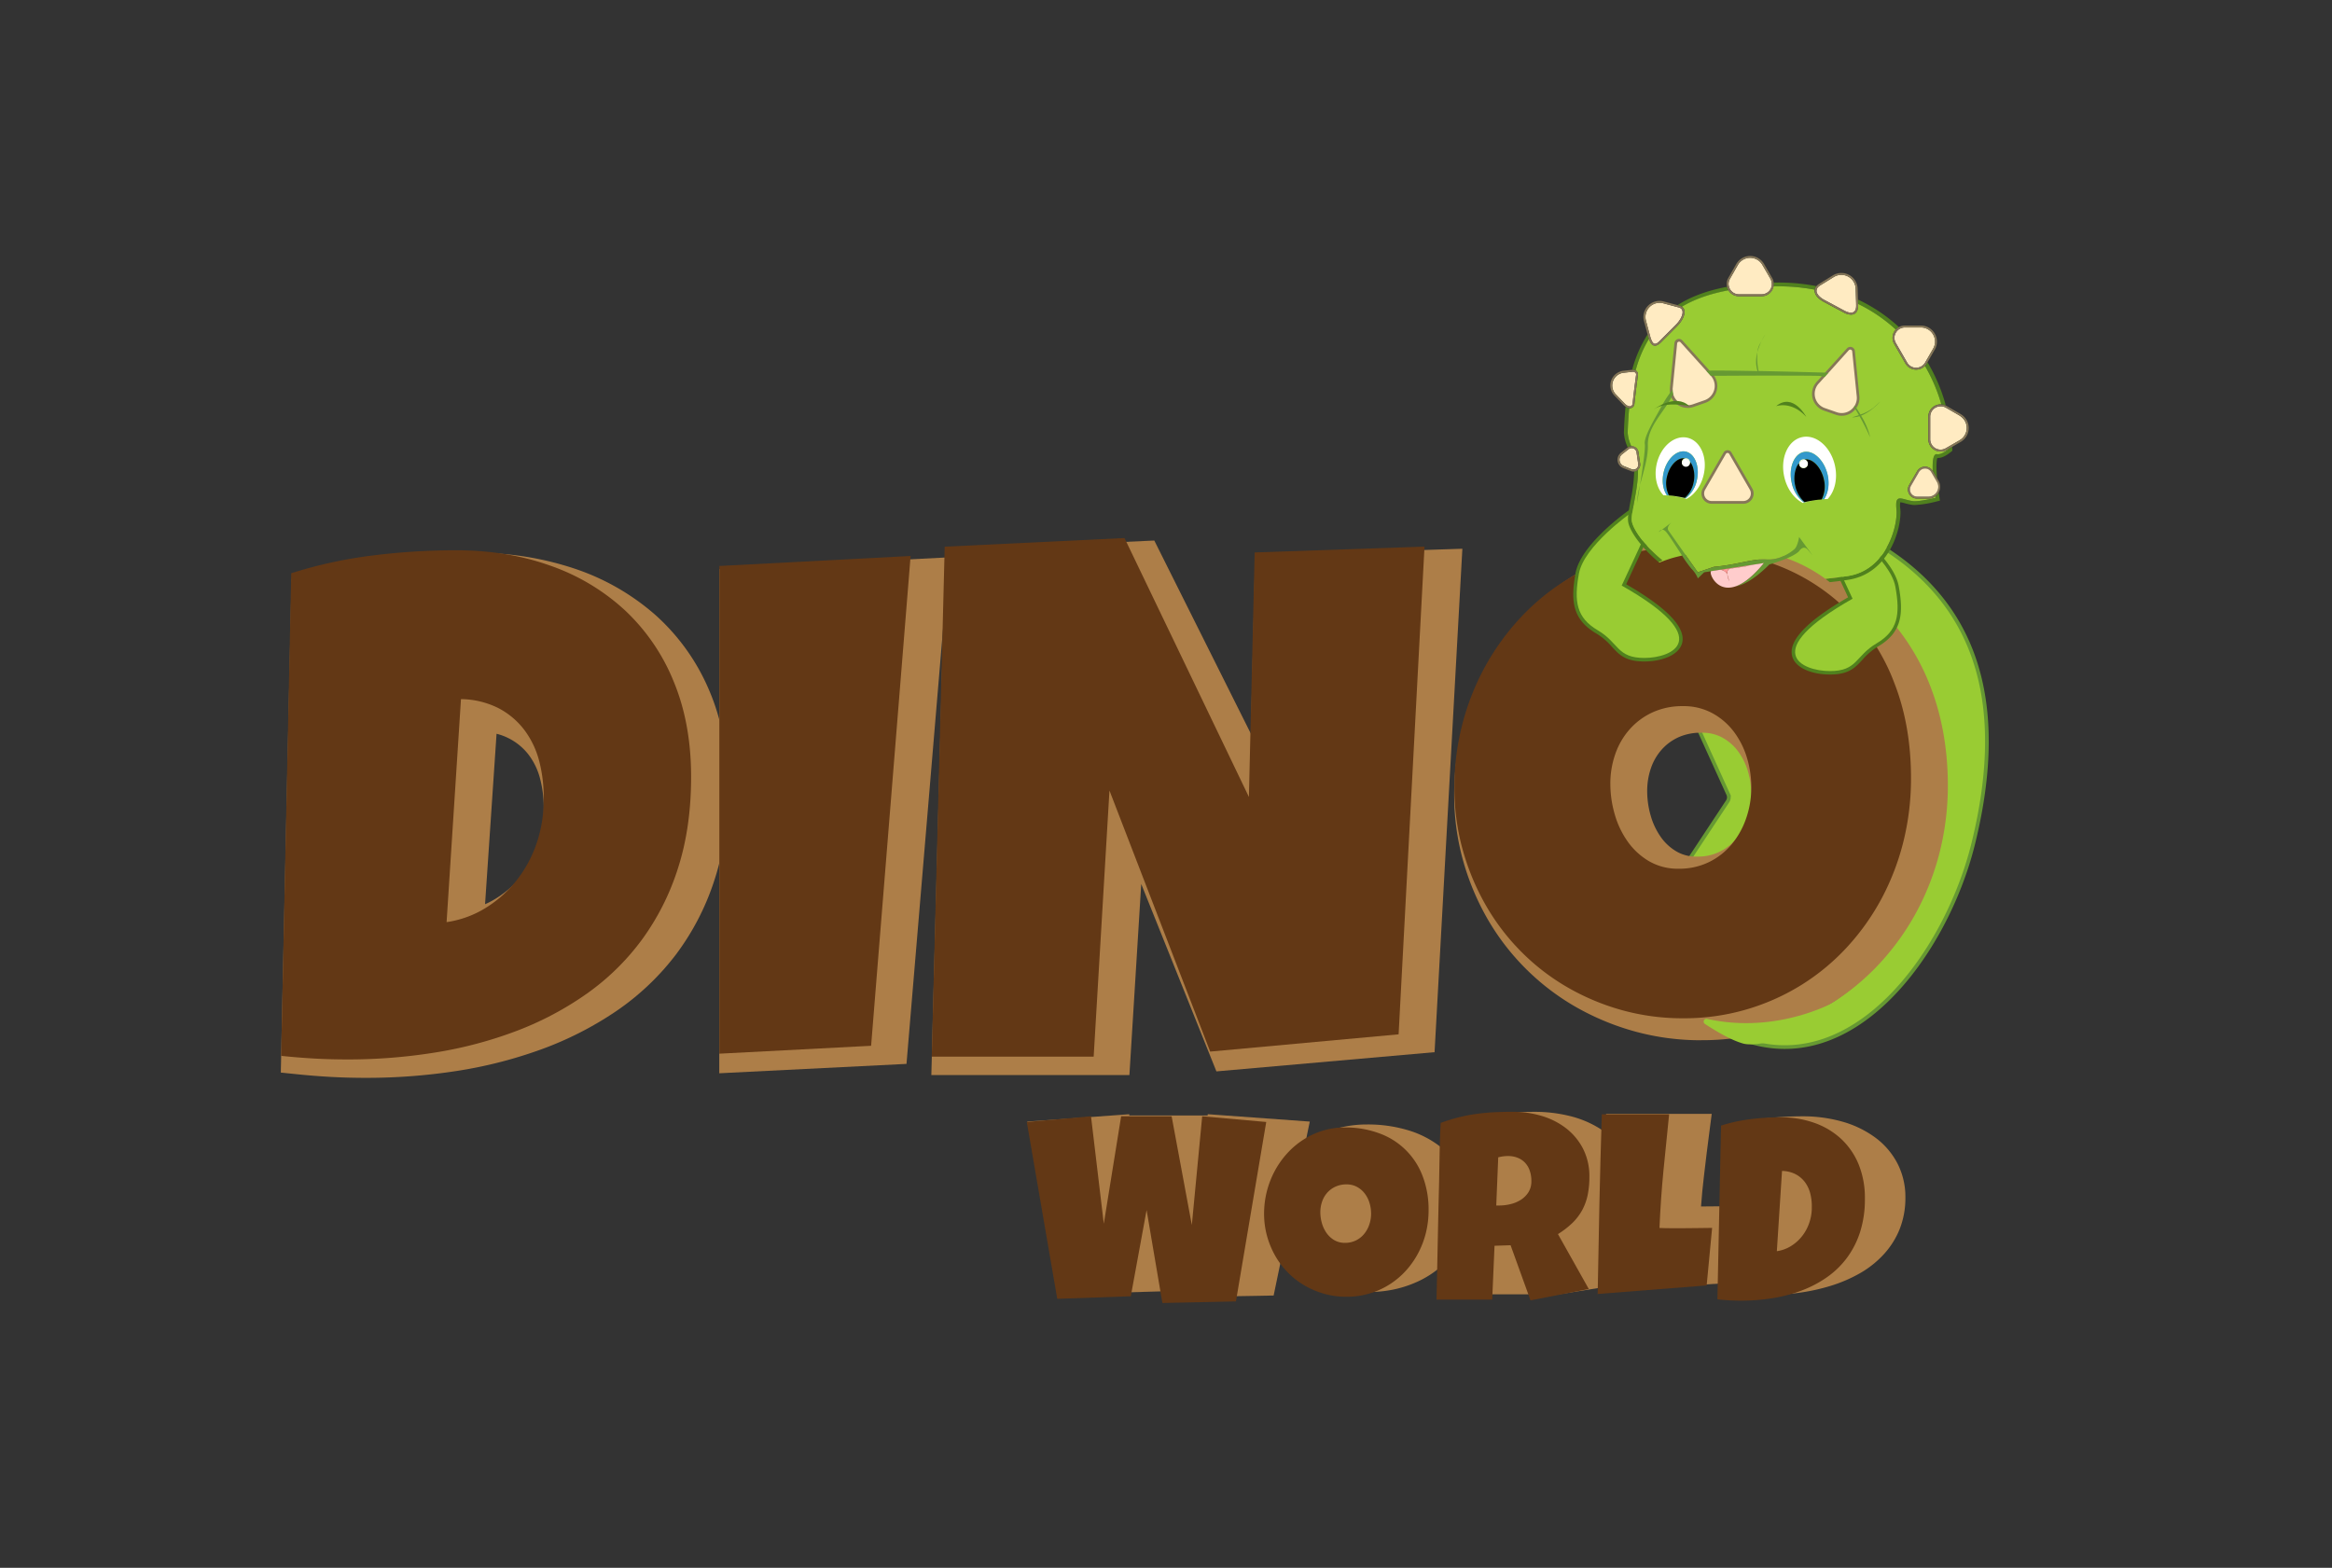 <svg xmlns="http://www.w3.org/2000/svg" viewBox="0 0 1181 794"><rect x="0" y="0" width="1181" height="794" fill="#333333" stroke="none"/><defs><style>.cls-1,.cls-5{fill:#9c3;}.cls-1{stroke:#693;stroke-miterlimit:10;stroke-width:1.86px;}.cls-2{fill:#ad7e48;}.cls-3{fill:#633815;}.cls-4{fill:#50811e;}.cls-6{fill:#867758;}.cls-7{fill:#ffebc2;}.cls-8{fill:#fff;}.cls-9{fill:#39c;}.cls-10{fill:#693;}.cls-11{fill:#fcc;}.cls-12{fill:#f99;}</style></defs><title>logo</title><g id="logo"><g id="zone"><path class="cls-1" d="M848.57,343.63l26.64,58.62a3.73,3.73,0,0,1-.29,3.6l-35.84,54.23,55.91-.69S958.83,380.6,848.57,343.63Z"/><path class="cls-1" d="M947.76,273.76c-9.36-5.29-61.15-14.72-37.56,9.11a114.21,114.21,0,0,1,39.28,24.67,112.74,112.74,0,0,1,26,39.42c6,15.18,9.12,32.28,9.12,50.82a137.87,137.87,0,0,1-4.1,33.7A131.88,131.88,0,0,1,968.63,462a127.43,127.43,0,0,1-18.84,26.21,121.07,121.07,0,0,1-25.06,20.51,123.62,123.62,0,0,1-30.26,13.3,116.52,116.52,0,0,1-15,3.29c58.28,23.84,106.21-42.66,119.85-98.05C1017.42,353.77,999.89,303.18,947.76,273.76Z"/><path class="cls-2" d="M185.22,545.87c-5.86,0-11.67-.15-17.27-.45s-11.39-.75-17.23-1.35l-8.51-.87,5.42-249.64,6.35-1.95a248,248,0,0,1,42.93-9A366.54,366.54,0,0,1,240.23,280a156.38,156.38,0,0,1,51,8.06,118.9,118.9,0,0,1,40.91,23.59,107.17,107.17,0,0,1,26.94,37.8c6.33,14.69,9.54,31.46,9.54,49.84,0,17.2-2.35,33-7,47A127.89,127.89,0,0,1,342,483.83a130,130,0,0,1-30.07,28.35,172.67,172.67,0,0,1-37.58,19.18,226.23,226.23,0,0,1-42.89,11A299.68,299.68,0,0,1,185.22,545.87Zm60.43-87.94a40.24,40.24,0,0,0,4.76-2.44A50.46,50.46,0,0,0,272,429.61a54.19,54.19,0,0,0,3.37-16.84v-2.29a58.91,58.91,0,0,0-1.82-16,34.15,34.15,0,0,0-5.91-12.34,29.4,29.4,0,0,0-10.1-8.28,28.26,28.26,0,0,0-6.07-2.24Z"/><path class="cls-3" d="M350,393.39q0,25.51-6.55,46a125.24,125.24,0,0,1-18.31,36.43,122.41,122.41,0,0,1-27.95,27.41,160.22,160.22,0,0,1-35.52,18.85A209.1,209.1,0,0,1,220.61,533a278.06,278.06,0,0,1-44.71,3.55q-8.57,0-16.76-.46t-16.75-1.36l5.1-244.42a229.62,229.62,0,0,1,41.25-9,343.08,343.08,0,0,1,42.16-2.64q26,0,47.9,7.84a108,108,0,0,1,37.7,22.58,101.62,101.62,0,0,1,24.68,36.06Q350,366.44,350,393.39Zm-74.67,11.66a72.61,72.61,0,0,0-2.09-18.94A45.3,45.3,0,0,0,265.78,370a39.09,39.09,0,0,0-13.2-11.29,43.19,43.19,0,0,0-19.13-4.64L226.17,467A51.48,51.48,0,0,0,246,459.78a60.25,60.25,0,0,0,15.39-13.66,62.41,62.41,0,0,0,10-18,67.52,67.52,0,0,0,3.91-20.49Z"/><polygon class="cls-2" points="364.26 288.15 480.63 282.26 459.08 538.8 364.26 543.55 364.26 288.15"/><path class="cls-3" d="M461.16,281.57l-20,248.06-76.86,4v-247Z"/><polygon class="cls-2" points="471.66 544.47 478.68 278.64 584.57 273.75 633.46 371.55 635.66 281.33 740.59 277.91 726.51 532.87 616.03 542.6 577.96 447.69 571.97 544.47 471.66 544.47"/><path class="cls-3" d="M721.42,276.83l-13.12,247-95.43,8.74-51-132.22-8,134.77h-82l6.56-258.26,91.06-4.37,63,131.13,2.91-123.84Z"/><polygon class="cls-2" points="591.37 653.91 538.82 655.41 520.24 568.02 571.85 564.3 571.94 564.92 611.58 564.92 611.65 564.28 663.32 568.02 645.01 656.11 592.02 657.02 591.37 653.91"/><path class="cls-3" d="M641.26,568.22,625.92,659.1l-37.25.79-8-47.08-8,43.67-37.25,1.31L520,568.22l32.52-2.88L559,619.76l8.78-54.42h25.57l10.23,55.07,5.25-55.07Z"/><path class="cls-2" d="M693.1,654.33a61.85,61.85,0,0,1-13.78-1.51,59.61,59.61,0,0,1-12.17-4.19,49.82,49.82,0,0,1-10.37-6.55,43,43,0,0,1-7.89-8.5,39.31,39.31,0,0,1-5-9.91,34.63,34.63,0,0,1-1.81-11.11,37,37,0,0,1,1.66-10.94,39.93,39.93,0,0,1,4.79-10.1,45.18,45.18,0,0,1,7.56-8.76,50.07,50.07,0,0,1,10.08-7,55.05,55.05,0,0,1,12.19-4.61,57.4,57.4,0,0,1,14-1.67,70.31,70.31,0,0,1,20.63,2.89,49.41,49.41,0,0,1,16.64,8.54A37.73,37.73,0,0,1,744,611.17a38.11,38.11,0,0,1-1.65,11.18,39.8,39.8,0,0,1-4.79,10.18,44.21,44.21,0,0,1-7.65,8.78,49.22,49.22,0,0,1-10.26,6.92,57.35,57.35,0,0,1-12.36,4.49A61,61,0,0,1,693.1,654.33Z"/><path class="cls-3" d="M723.48,612.94a47.48,47.48,0,0,1-1.38,11.51,45.13,45.13,0,0,1-4,10.39,42.62,42.62,0,0,1-6.29,8.88,40,40,0,0,1-8.33,6.92,40.44,40.44,0,0,1-21.6,6.1,41.08,41.08,0,0,1-11.25-1.51,42.57,42.57,0,0,1-10-4.23,39.78,39.78,0,0,1-8.43-6.56,40.58,40.58,0,0,1-6.43-8.52,44.15,44.15,0,0,1-4.13-10.06,42.36,42.36,0,0,1-1.47-11.22,46,46,0,0,1,5.34-21.5,44.86,44.86,0,0,1,6.26-8.92,41,41,0,0,1,8.23-7,39.34,39.34,0,0,1,9.87-4.59A37.58,37.58,0,0,1,681.12,571a48.76,48.76,0,0,1,17.34,2.95,36.7,36.7,0,0,1,22,21.67A47.17,47.17,0,0,1,723.48,612.94Zm-29.11,1.7a18.68,18.68,0,0,0-.82-5.47,15.13,15.13,0,0,0-2.4-4.72,12.21,12.21,0,0,0-3.9-3.34,10.82,10.82,0,0,0-5.34-1.28,13.1,13.1,0,0,0-5.51,1.11,12.67,12.67,0,0,0-4.16,3,13.38,13.38,0,0,0-2.66,4.52,16.38,16.38,0,0,0-.92,5.48,20.21,20.21,0,0,0,.79,5.51,16.56,16.56,0,0,0,2.36,5,12.56,12.56,0,0,0,3.9,3.61,10.51,10.51,0,0,0,5.41,1.37,12.32,12.32,0,0,0,5.54-1.21,12.53,12.53,0,0,0,4.17-3.28,15.13,15.13,0,0,0,2.62-4.75A17.18,17.18,0,0,0,694.37,614.64Z"/><path class="cls-2" d="M776.26,647.89l-.4,7.61H729.2l.21-7.74q.33-12.13.62-24.17t.69-24.23l.26-12.08c.09-4.08.27-8.26.54-12.41l.32-5,5.74-1.73c3.36-1,6.74-1.87,10-2.54s6.61-1.19,9.92-1.57,6.59-.62,9.94-.75,6.56-.2,9.94-.2a73.28,73.28,0,0,1,17.1,2,51.63,51.63,0,0,1,15.39,6.29,35.74,35.74,0,0,1,11.2,10.84,27.51,27.51,0,0,1,4.32,15.2,36.23,36.23,0,0,1-1.09,9.11,27.1,27.1,0,0,1-3.73,8.27,31.54,31.54,0,0,1-6.58,7c-.53.42-1.08.84-1.66,1.25L830.28,649l-50,7.95Z"/><path class="cls-3" d="M804.91,596a44.74,44.74,0,0,1-.88,9.28,27.82,27.82,0,0,1-2.79,7.64,27.44,27.44,0,0,1-4.92,6.43A43.58,43.58,0,0,1,789,625l15.61,27.8-29.51,5.77-10.09-27.93-8.13.27-1.18,27.27h-28.2q.33-15,.63-29.77t.68-29.76q.14-7.54.27-14.95t.52-15a84.39,84.39,0,0,1,9.05-2.82,86.7,86.7,0,0,1,8.95-1.74c3-.41,6-.7,9.11-.85s6.24-.23,9.48-.23a50.88,50.88,0,0,1,14.45,2.06,37.61,37.61,0,0,1,12.36,6.2,31.11,31.11,0,0,1,8.63,10.29A30.44,30.44,0,0,1,804.91,596Zm-29.37,2.1a15.92,15.92,0,0,0-.76-5,11,11,0,0,0-2.23-4,10.18,10.18,0,0,0-3.67-2.63,12.92,12.92,0,0,0-5.14-1,19.42,19.42,0,0,0-2.56.17,17.72,17.72,0,0,0-2.43.49l-1,24.39h1.58a23.8,23.8,0,0,0,5.73-.72,17,17,0,0,0,5.25-2.23,12.42,12.42,0,0,0,3.8-3.87A10.35,10.35,0,0,0,775.54,598.12Z"/><path class="cls-2" d="M811,645.45q.4-18.6.89-37c.33-12.22.74-24.68,1.22-37l.28-7.34h53.49l-1.09,8.37c-1,7.71-2,15.52-2.87,23.23-.6,5-1.09,10.15-1.46,15.28h2.4q3.58,0,7-.06,3.63,0,7.39,0h10.25l-4.46,38.28-73.25,4.67Z"/><path class="cls-3" d="M867.07,621.86,864.31,651l-55.2,4.33q.39-22.89.88-45.51t1.22-45.5H845.3q-1.51,14.36-2.89,28.69t-2,28.88q3.07.14,6.1.13h6.09q3.68,0,7.22-.07T867.07,621.86Z"/><path class="cls-2" d="M892.94,655.93c-2.21,0-4.42,0-6.54-.15s-4.31-.24-6.51-.43l-8.51-.74,2.15-83.85,6.36-1.65a111.74,111.74,0,0,1,16.53-2.93,163.4,163.4,0,0,1,16.33-.83,73.14,73.14,0,0,1,20.38,2.73,51.75,51.75,0,0,1,16.79,8.19,38.32,38.32,0,0,1,11.14,13.2,37.06,37.06,0,0,1,3.89,17,42.83,42.83,0,0,1-2.8,15.76,42,42,0,0,1-8,12.84A49.87,49.87,0,0,1,942,644.79a73.09,73.09,0,0,1-14.85,6.4,100.23,100.23,0,0,1-16.61,3.6A133.44,133.44,0,0,1,892.94,655.93Z"/><path class="cls-3" d="M944.44,607.17a54.33,54.33,0,0,1-2.36,16.56,45.33,45.33,0,0,1-6.59,13.11,44.29,44.29,0,0,1-10.07,9.87,57.76,57.76,0,0,1-12.78,6.78,76.09,76.09,0,0,1-14.79,3.94,100.06,100.06,0,0,1-16.1,1.28q-3.07,0-6-.17c-2-.11-4-.27-6-.49l1.84-88a82.68,82.68,0,0,1,14.85-3.25,123.49,123.49,0,0,1,15.18-.95,50.77,50.77,0,0,1,17.24,2.82,38.94,38.94,0,0,1,13.57,8.13,36.66,36.66,0,0,1,8.89,13A45,45,0,0,1,944.44,607.17Zm-26.89,4.2a25.58,25.58,0,0,0-.75-6.82,16.32,16.32,0,0,0-2.69-5.81,14.08,14.08,0,0,0-4.75-4.06,15.56,15.56,0,0,0-6.89-1.67l-2.62,40.65a18.6,18.6,0,0,0,7.15-2.59,21.55,21.55,0,0,0,5.54-4.92,22.39,22.39,0,0,0,3.6-6.49,23.78,23.78,0,0,0,1.41-7.38Z"/><path class="cls-2" d="M861.65,526.83a125.94,125.94,0,0,1-33.77-4.48,129.7,129.7,0,0,1-30-12.48,121.33,121.33,0,0,1-44.66-44.67,128.88,128.88,0,0,1-12.35-29.64,123.47,123.47,0,0,1-4.43-33.12,132.88,132.88,0,0,1,15.94-63.18A131.58,131.58,0,0,1,771.13,313a123.8,123.8,0,0,1,24.71-20.75,120.22,120.22,0,0,1,29.73-13.63,116.3,116.3,0,0,1,33.89-4.89c18.65,0,36,2.91,51.46,8.66a114.31,114.31,0,0,1,40.42,25.12,112.62,112.62,0,0,1,26,39.42c6,15.18,9.11,32.28,9.11,50.82a137.87,137.87,0,0,1-4.1,33.7A131.86,131.86,0,0,1,970.5,462a127.8,127.8,0,0,1-18.84,26.21,121.13,121.13,0,0,1-25.07,20.51,123.12,123.12,0,0,1-64.94,18.08Zm0-155.75a27.52,27.52,0,0,0-11.41,2.21,25.61,25.61,0,0,0-8.52,6.13,27.41,27.41,0,0,0-5.53,9.31,35.3,35.3,0,0,0-2,11.92A44.79,44.79,0,0,0,836,413.2a35.55,35.55,0,0,0,5.2,10.86,25.38,25.38,0,0,0,8,7.26,19.85,19.85,0,0,0,10.28,2.49,24.84,24.84,0,0,0,19.76-9,32,32,0,0,0,5.66-10.12,37.72,37.72,0,0,0,2-12.29,40.82,40.82,0,0,0-1.86-12.27,31.9,31.9,0,0,0-5.15-10.06,24.75,24.75,0,0,0-7.91-6.67A21.27,21.27,0,0,0,861.65,371.08Z"/><path class="cls-3" d="M967.79,394.05A132,132,0,0,1,964,426a125.51,125.51,0,0,1-11,28.87,119.91,119.91,0,0,1-17.49,24.68,111.42,111.42,0,0,1-23.13,19.21,112.15,112.15,0,0,1-60,16.94,114.5,114.5,0,0,1-31.23-4.19,118.44,118.44,0,0,1-27.78-11.75,111.47,111.47,0,0,1-23.4-18.21,112.79,112.79,0,0,1-17.85-23.68,122.24,122.24,0,0,1-11.48-27.95,117.29,117.29,0,0,1-4.09-31.15A127.24,127.24,0,0,1,751.33,339a124.07,124.07,0,0,1,17.39-24.77,114.75,114.75,0,0,1,22.86-19.48A109.37,109.37,0,0,1,819,282a104.9,104.9,0,0,1,31.14-4.55q26.42,0,48.18,8.19a102.05,102.05,0,0,1,61,60.19Q967.8,367.46,967.79,394.05Zm-80.87,4.73a51.23,51.23,0,0,0-2.27-15.21A42,42,0,0,0,878,370.46a34.14,34.14,0,0,0-10.84-9.29,30.41,30.41,0,0,0-14.84-3.55,36.15,36.15,0,0,0-15.3,3.1,34.9,34.9,0,0,0-11.56,8.47,37.13,37.13,0,0,0-7.38,12.56A45.22,45.22,0,0,0,815.53,397a55.36,55.36,0,0,0,2.19,15.3,45.37,45.37,0,0,0,6.55,13.84,34.92,34.92,0,0,0,10.84,10,29,29,0,0,0,15,3.82,34.25,34.25,0,0,0,15.39-3.37,34.67,34.67,0,0,0,11.57-9.1,41.91,41.91,0,0,0,7.29-13.21A47.76,47.76,0,0,0,886.92,398.78Z"/><g id="hands"><path class="cls-4" d="M832.76,335c-9.56,0-12.72-3.42-16.37-7.38a33.07,33.07,0,0,0-8.1-6.88c-12-7.08-12.92-16.54-10.38-30.49,2.64-14.55,25.85-31,26.84-31.7l.14-.1.16-.07a20.38,20.38,0,0,1,7.79-2.07,5.12,5.12,0,0,1,4.55,2.09c1.86,2.71.34,6.83.16,7.29,0,.1-8.3,17.8-14,30.21,20.84,12,30.37,22,28.32,29.82C850.14,332.09,841,335,832.76,335Z"/><path class="cls-5" d="M825.74,259.92s-23.58,16.58-26.13,30.6-1.28,22.31,9.56,28.69,9.56,14,23.59,14,36.33-9.56-11.48-36.65C827,284.15,835.94,265,835.94,265S840.4,253.55,825.74,259.92Z"/><path class="cls-4" d="M926.73,341.61c9.55,0,12.71-3.42,16.37-7.38a33,33,0,0,1,8.09-6.88c12-7.08,12.93-16.54,10.39-30.49-2.65-14.55-25.86-31-26.84-31.7l-.15-.1-.16-.07a20.34,20.34,0,0,0-7.78-2.07,5.12,5.12,0,0,0-4.56,2.09c-1.86,2.71-.34,6.83-.16,7.29,0,.1,8.3,17.8,14,30.21-20.85,12-30.37,22-28.32,29.82C909.34,338.74,918.45,341.61,926.73,341.61Z"/><path class="cls-5" d="M933.74,266.57s23.59,16.58,26.14,30.6,1.27,22.31-9.56,28.69-9.57,14-23.59,14-36.34-9.56,11.47-36.65c-5.73-12.43-14.66-31.56-14.66-31.56S919.08,260.2,933.74,266.57Z"/></g><path class="cls-4" d="M828.35,187.61a61.41,61.41,0,0,1,6.75-16c-.12-.36-.23-.74-.35-1.16l-.3-1.14a63.37,63.37,0,0,0-7.87,18l.29,0A2.44,2.44,0,0,1,828.35,187.61Z"/><path class="cls-4" d="M824.32,219.07c.13-4.22.37-8.35.74-12.35a4.67,4.67,0,0,1-1.82-.74c-.42,4.18-.69,8.53-.84,13v.27a21,21,0,0,0,1.94,7.33,3.33,3.33,0,0,1,1.84-.62A18.59,18.59,0,0,1,824.32,219.07Z"/><path class="cls-4" d="M874.59,145.27c-10.13,1.91-18.36,5-25,9.26l.87.23a4.13,4.13,0,0,1,1.35.62c6.32-3.73,14.08-6.55,23.58-8.3l-.1-.15A6.19,6.19,0,0,1,874.59,145.27Z"/><path class="cls-4" d="M898.24,143.11a6.12,6.12,0,0,1-.08,1.91l2.55,0A99.32,99.32,0,0,1,919,146.67a3.54,3.54,0,0,1,.86-1.76,100.44,100.44,0,0,0-19.19-1.82Z"/><path class="cls-4" d="M960.08,166.91a6.27,6.27,0,0,1,1.59-1.27,81.58,81.58,0,0,0-20.76-13.93l.07,2.18A79.68,79.68,0,0,1,960.08,166.91Z"/><path class="cls-4" d="M826.52,264.37l-.06-.34c-.69-4.43,3.27-16,3.08-26.21-.07.07-.13.15-.21.22a3.45,3.45,0,0,1-1.71.71,86.57,86.57,0,0,1-1.89,15.08c-.85,4.55-1.53,8.13-1.16,10.51l.08.43c1,4.59,6.54,12.51,15.32,19.88.64-.3,1.29-.59,1.93-.87C832.8,276.32,827.37,268.35,826.52,264.37Z"/><path class="cls-4" d="M985.42,205.38a86.6,86.6,0,0,0-9.28-21.92l-.37.64a6.13,6.13,0,0,1-.92,1.21,85.73,85.73,0,0,1,8.32,19.49A6.19,6.19,0,0,1,985.42,205.38Z"/><path class="cls-4" d="M988.69,227.33c0-.36-.05-.72-.06-1.09l-1.86,1.07a.38.38,0,0,1,0,.1c-2.07,1.67-4.16,2.85-5.81,2.58-1.92-.32-2.34,3.62-2.14,8.54l.06.08,2.12,3.66c-.56-6.28-.25-9.33.16-10.33h.3c1.86,0,4-1,6.52-3.05l.74-.6Z"/><path class="cls-4" d="M981.83,249.41l-.05.12a6,6,0,0,1-1.6,1.8c0,.26.08.52.11.77-4.88,1.16-9.47,2-11.62,1.68-5.75-.82-9-4.1-8.21,4.11s-4.92,30.74-24.61,33.83c-3.64.57-7.51,1-11.41,1.43.75.55,1.49,1.11,2.21,1.69,3.25-.35,6.45-.75,9.5-1.23,20.9-3.28,27.14-26.7,26.22-35.91a10.27,10.27,0,0,1,0-3.34,12.55,12.55,0,0,1,2.22.48,32.5,32.5,0,0,0,3.8.84,10.33,10.33,0,0,0,1.33.08,54,54,0,0,0,11-1.8l1.72-.41-.26-1.74Q982,250.57,981.83,249.41Z"/><path class="cls-5" d="M986.77,227.31l-.87.51a6.22,6.22,0,0,1-9.33-5.39V211a6.15,6.15,0,0,1,3.11-5.39,6.21,6.21,0,0,1,3.49-.82,85.73,85.73,0,0,0-8.32-19.49A6.22,6.22,0,0,1,965,184.1l-5.71-9.89a6.17,6.17,0,0,1,.8-7.3,79.68,79.68,0,0,0-19.1-13l0,.52c.08,2.72-.9,3.91-1.73,4.42a3.46,3.46,0,0,1-1.88.5,8,8,0,0,1-3.71-1.12l-10.19-5.45c-2.76-1.48-4.44-3.52-4.5-5.45a2.85,2.85,0,0,1,0-.64A99.32,99.32,0,0,0,900.71,145l-2.55,0a6.5,6.5,0,0,1-.71,1.91,6.16,6.16,0,0,1-5.39,3.11H880.64a6.16,6.16,0,0,1-5.29-3c-9.5,1.75-17.26,4.57-23.58,8.3a3,3,0,0,1,1.2,1.69c.65,2.45-1.39,5.91-3.57,8.1l-8.06,8.09c-1.24,1.24-2.27,1.83-3.19,1.83a2,2,0,0,1-.55-.07c-1-.27-1.82-1.34-2.5-3.38a61.41,61.41,0,0,0-6.75,16,2.64,2.64,0,0,1,.5.38,2.38,2.38,0,0,1,.65,2c-.52,3.84-1.25,9.49-1.78,14.63a2.46,2.46,0,0,1-.94,1.69,2.15,2.15,0,0,1-1.34.47,1.51,1.51,0,0,1-.3,0l-.08,0c-.37,4-.61,8.13-.74,12.35a18.59,18.59,0,0,0,1.87,6.92,3.41,3.41,0,0,1,3.57,2.94l.86,5.89a3.41,3.41,0,0,1-1.08,3c.19,10.16-3.77,21.78-3.08,26.21l.06.34c.85,4,6.28,11.95,15.38,19.41-.64.28-1.29.57-1.93.87l.33.27c.67-.27,1.35-.54,2-.79,1.29-.48,2.6-.93,3.94-1.35,1.82-.56,3.68-1,5.56-1.43-.21-.32,1.79-.37,1.79-.37l6.21,8.8,8.23-2.77c10-.8,17.65-3.43,23.73-3.73a19,19,0,0,1,2.73,0,16.84,16.84,0,0,0,7.93-1.37c3-1.24,5-.32,2.31.8l.82.28a76.4,76.4,0,0,1,18.86,10.12c3.9-.4,7.77-.86,11.41-1.43,19.69-3.09,25.43-25.63,24.61-33.83s2.46-4.93,8.21-4.11c2.15.31,6.74-.52,11.62-1.68,0-.25-.07-.51-.11-.77a5.88,5.88,0,0,1-3.54,1.17h-5.76a4.57,4.57,0,0,1-4-6.85l4.06-7a4.53,4.53,0,0,1,4-2.28h0a4.5,4.5,0,0,1,3.89,2.2c-.2-4.92.22-8.86,2.14-8.54,1.65.27,3.74-.91,5.81-2.58A.38.38,0,0,0,986.77,227.31Z"/><path class="cls-6" d="M981.78,243.61l-.77-1.34-2.12-3.66-.06-.08a4.5,4.5,0,0,0-3.89-2.2h0a4.53,4.53,0,0,0-4,2.28l-4.06,7a4.57,4.57,0,0,0,4,6.85h5.76a5.88,5.88,0,0,0,3.54-1.17,6,6,0,0,0,1.6-1.8l.05-.12A5.85,5.85,0,0,0,981.78,243.61Zm-.23,3.72a5.1,5.1,0,0,1-.6,1.73,5.57,5.57,0,0,1-.93,1.16,4.94,4.94,0,0,1-3.38,1.32h-5.76a3.61,3.61,0,0,1-3.13-5.41l4.06-7a3.61,3.61,0,0,1,6.25,0l.89,1.54,2,3.46c.11.2.21.4.3.61A4.94,4.94,0,0,1,981.55,247.33Z"/><path class="cls-6" d="M866.86,255.13a5.18,5.18,0,0,1-4.48-7.76l10.51-18.21a2.31,2.31,0,0,1,4,0l10.51,18.21a5.18,5.18,0,0,1-4.48,7.76Z"/><path class="cls-7" d="M875.71,229.83a1,1,0,0,0-1.65,0L863.54,248a3.83,3.83,0,0,0,3.32,5.74h16a3.83,3.83,0,0,0,3.32-5.74Z"/><path class="cls-7" d="M897.28,143.12a5.45,5.45,0,0,0-.66-1.94l-4.06-7a7.17,7.17,0,0,0-12.43,0l-4,7a5.25,5.25,0,0,0,0,5.27,4.78,4.78,0,0,0,.29.44,5.2,5.2,0,0,0,4.27,2.19h11.42a5.22,5.22,0,0,0,4.56-2.63,5.32,5.32,0,0,0,.56-1.41A5.17,5.17,0,0,0,897.28,143.12Z"/><path class="cls-6" d="M898.24,143.11a6.18,6.18,0,0,0-.79-2.4l-4.06-7a8.13,8.13,0,0,0-14.09,0l-4,7a6.1,6.1,0,0,0-.66,4.56,6.19,6.19,0,0,0,.66,1.66l.1.15a6.16,6.16,0,0,0,5.29,3h11.42a6.16,6.16,0,0,0,5.39-3.11,6.5,6.5,0,0,0,.71-1.91A6.12,6.12,0,0,0,898.24,143.11ZM897.18,145a5.32,5.32,0,0,1-.56,1.41,5.22,5.22,0,0,1-4.56,2.63H880.64a5.2,5.2,0,0,1-4.27-2.19,4.78,4.78,0,0,1-.29-.44,5.25,5.25,0,0,1,0-5.27l4-7a7.17,7.17,0,0,1,12.43,0l4.06,7a5.45,5.45,0,0,1,.66,1.94A5.17,5.17,0,0,1,897.18,145Z"/><path class="cls-7" d="M852,157.32a2.09,2.09,0,0,0-1.19-1.38,3.74,3.74,0,0,0-.67-.25l-1.72-.46-6.11-1.63a7.18,7.18,0,0,0-8.78,8.81l1.58,5.88.53,1.94a3.57,3.57,0,0,0,.1.35c.61,2.15,1.29,3.31,2.07,3.52s1.63-.33,2.81-1.52l8.06-8.09C850.78,162.43,852.58,159.31,852,157.32Z"/><path class="cls-6" d="M853,157.07a3,3,0,0,0-1.2-1.69,4.13,4.13,0,0,0-1.35-.62l-.87-.23-7-1.85a8.14,8.14,0,0,0-10,10l1.81,6.68.3,1.14c.12.42.23.8.35,1.16.68,2,1.47,3.11,2.5,3.38a2,2,0,0,0,.55.07c.92,0,2-.59,3.19-1.83l8.06-8.09C851.58,163,853.62,159.52,853,157.07Zm-4.25,7.42-8.06,8.09c-1.18,1.19-2.13,1.7-2.81,1.52s-1.46-1.37-2.07-3.52a3.57,3.57,0,0,1-.1-.35l-.53-1.94-1.58-5.88a7.18,7.18,0,0,1,8.78-8.81l6.11,1.63,1.72.46a3.74,3.74,0,0,1,.67.25,2.09,2.09,0,0,1,1.19,1.38C852.58,159.31,850.78,162.43,848.72,164.49Z"/><path class="cls-7" d="M829.67,235l-.85-5.88a2.46,2.46,0,0,0-1.56-2,2,2,0,0,0-.47-.14,2.42,2.42,0,0,0-.47-.05,2.54,2.54,0,0,0-1.5.51s0,0,0,0l-3.32,2.61a3.51,3.51,0,0,0,.87,6l3.92,1.57a2.58,2.58,0,0,0,1.37.13,2.46,2.46,0,0,0,1.12-.5,2.5,2.5,0,0,0,.74-1A2.41,2.41,0,0,0,829.67,235Z"/><path class="cls-6" d="M830.62,234.82l-.86-5.89a3.39,3.39,0,0,0-3.57-2.94,3.33,3.33,0,0,0-1.84.62.91.91,0,0,0-.17.09l-3.31,2.62A4.47,4.47,0,0,0,822,237l3.92,1.56a3.45,3.45,0,0,0,1.29.26,3,3,0,0,0,.43,0,3.45,3.45,0,0,0,1.71-.71c.08-.07.14-.15.21-.22A3.41,3.41,0,0,0,830.62,234.82Zm-4.37,2.83-3.92-1.57a3.51,3.51,0,0,1-.87-6l3.32-2.61s0,0,0,0a2.54,2.54,0,0,1,1.5-.51,2.42,2.42,0,0,1,.47.05,2,2,0,0,1,.47.14,2.46,2.46,0,0,1,1.56,2l.85,5.88a2.41,2.41,0,0,1-.19,1.36,2.5,2.5,0,0,1-.74,1,2.46,2.46,0,0,1-1.12.5A2.58,2.58,0,0,1,826.25,237.65Z"/><path class="cls-7" d="M981.25,244.7c-.09-.21-.19-.41-.3-.61l-2-3.46-.89-1.54a3.61,3.61,0,0,0-6.25,0l-4.06,7a3.61,3.61,0,0,0,3.13,5.41h5.76a4.94,4.94,0,0,0,3.38-1.32,5.57,5.57,0,0,0,.93-1.16,5.1,5.1,0,0,0,.6-1.73A4.94,4.94,0,0,0,981.25,244.7Z"/><path class="cls-7" d="M992.44,210.5l-6.72-3.88-.3-.17a5.3,5.3,0,0,0-2-.67,4.87,4.87,0,0,0-.66,0,5.27,5.27,0,0,0-5.26,5.27v11.42a5.26,5.26,0,0,0,7.89,4.56l1.29-.75,1.85-1.06,3.88-2.24a7.18,7.18,0,0,0,0-12.44Z"/><path class="cls-6" d="M992.92,209.67l-7-4c-.16-.09-.32-.16-.48-.24a6.21,6.21,0,0,0-8.85,5.63v11.42a6.21,6.21,0,0,0,9.33,5.39l.87-.51,1.86-1.07,4.29-2.47a8.14,8.14,0,0,0,0-14.1Zm-.48,13.27-3.88,2.24-1.85,1.06-1.29.75a5.26,5.26,0,0,1-7.89-4.56V211a5.27,5.27,0,0,1,5.26-5.27,4.87,4.87,0,0,1,.66,0,5.3,5.3,0,0,1,2,.67l.3.17,6.72,3.88a7.18,7.18,0,0,1,0,12.44Z"/><path class="cls-7" d="M979,169.42a7.11,7.11,0,0,0-6.22-3.59h-8.1a5.31,5.31,0,0,0-3.9,1.74,5.49,5.49,0,0,0-.66.9,5.21,5.21,0,0,0,0,5.26l5.71,9.89a5.26,5.26,0,0,0,8.53.82,5.53,5.53,0,0,0,.59-.82l.64-1.11L979,176.6A7.1,7.1,0,0,0,979,169.42Z"/><path class="cls-6" d="M979.82,168.94a8.06,8.06,0,0,0-7.05-4.06h-8.1a6.07,6.07,0,0,0-4.59,2,6.17,6.17,0,0,0-.8,7.3L965,184.1a6.24,6.24,0,0,0,10.78,0l.37-.64,3.68-6.38A8.06,8.06,0,0,0,979.82,168.94Zm-9.44,17.31a5.21,5.21,0,0,1-4.56-2.63l-5.71-9.89a5.21,5.21,0,0,1,0-5.26,5.49,5.49,0,0,1,.66-.9,5.31,5.31,0,0,1,3.9-1.74h8.1A7.18,7.18,0,0,1,979,176.6l-3.41,5.91-.64,1.11a5.53,5.53,0,0,1-.59.82A5.22,5.22,0,0,1,970.38,186.25Z"/><path class="cls-7" d="M940,153.41l-.07-2.16-.16-5a7.26,7.26,0,0,0-11.1-5.94l-7,4.32a4.78,4.78,0,0,0-.69.52,2.8,2.8,0,0,0-1,1.73,2.9,2.9,0,0,0-.06.41c0,1.56,1.59,3.34,4,4.63l10.19,5.46c2,1,3.61,1.28,4.63.65s1.34-1.79,1.28-3.58Z"/><path class="cls-6" d="M941,153.89l-.07-2.18-.17-5.5a8.23,8.23,0,0,0-12.56-6.73l-7,4.33a5.31,5.31,0,0,0-1.31,1.1,3.54,3.54,0,0,0-.86,1.76,2.85,2.85,0,0,0,0,.64c.06,1.93,1.74,4,4.5,5.45l10.19,5.45a8,8,0,0,0,3.71,1.12,3.46,3.46,0,0,0,1.88-.5c.83-.51,1.81-1.7,1.73-4.42ZM938.76,158c-1,.63-2.67.4-4.63-.65l-10.19-5.46c-2.41-1.29-4-3.07-4-4.63a2.9,2.9,0,0,1,.06-.41,2.8,2.8,0,0,1,1-1.73,4.78,4.78,0,0,1,.69-.52l7-4.32a7.26,7.26,0,0,1,11.1,5.94l.16,5,.07,2.16,0,1C940.1,156.23,939.66,157.47,938.76,158Z"/><path class="cls-7" d="M828.16,188.66l-.08,0a1.39,1.39,0,0,0-1-.38H827l-.66.07-4,.44a6.5,6.5,0,0,0-4,11l4.54,4.71a5.34,5.34,0,0,0,.5.46,4,4,0,0,0,1.8.87l.12,0a1.22,1.22,0,0,0,.93-.25,1.59,1.59,0,0,0,.57-1c.53-5.15,1.26-10.81,1.78-14.66A1.39,1.39,0,0,0,828.16,188.66Z"/><path class="cls-6" d="M828.85,188a2.64,2.64,0,0,0-.5-.38,2.44,2.44,0,0,0-1.48-.33l-.29,0-4.4.48a7.46,7.46,0,0,0-4.56,12.59l4.54,4.72a6.31,6.31,0,0,0,1.08.88,4.67,4.67,0,0,0,1.82.74l.08,0a1.51,1.51,0,0,0,.3,0,2.15,2.15,0,0,0,1.34-.47,2.46,2.46,0,0,0,.94-1.69c.53-5.14,1.26-10.79,1.78-14.63A2.38,2.38,0,0,0,828.85,188Zm-12,5a6.38,6.38,0,0,1,5.41-4.24l4-.44.66-.07h.16a1.39,1.39,0,0,1,1,.38l.08,0a1.39,1.39,0,0,1,.39,1.18c-.52,3.85-1.25,9.51-1.78,14.66a1.59,1.59,0,0,1-.57,1,1.22,1.22,0,0,1-.93.25l-.12,0a4,4,0,0,1-1.8-.87,5.34,5.34,0,0,1-.5-.46l-4.54-4.71A6.39,6.39,0,0,1,816.88,193Z"/><path class="cls-6" d="M854.69,206.55a8.92,8.92,0,0,1-9-9.33c0-.27,0-.42,0-.57L848,173.73a2.29,2.29,0,0,1,2.29-2.08,2.25,2.25,0,0,1,1.7.76l15.39,17.06.06.07A9,9,0,0,1,863.66,204l-6,2.09a9.23,9.23,0,0,1-3,.5Z"/><path class="cls-7" d="M866.39,190.33l-2.35-2.6-13-14.42a1,1,0,0,0-1.67.55l-2.28,22.92c0,.17,0,.33,0,.49a7.5,7.5,0,0,0,.28,2.39,7.66,7.66,0,0,0,9.88,5.12l6-2.09a7.66,7.66,0,0,0,3.21-12.31Z"/><path class="cls-6" d="M932.71,210.56a9,9,0,0,1-3-.51l-6-2.09A9,9,0,0,1,920,193.43l15.36-17a2.25,2.25,0,0,1,1.7-.76,2.3,2.3,0,0,1,2.3,2.07l2.28,22.92a8.9,8.9,0,0,1-1.18,5.42,7.89,7.89,0,0,1-.51.77,9,9,0,0,1-7.26,3.72Z"/><path class="cls-7" d="M940.32,200.79,938,177.86a1,1,0,0,0-1.67-.54L926,188.81,924,191l-3,3.31a7.65,7.65,0,0,0,3.17,12.36l6,2.09a7.63,7.63,0,0,0,8.71-2.74,5.62,5.62,0,0,0,.43-.65A7.5,7.5,0,0,0,940.32,200.79Z"/><g id="eyes"><path class="cls-8" d="M912.55,221.4c-7.08,1.6-11.09,10.59-8.94,20.09,1.4,6.18,5,11,9.38,13.24a46.46,46.46,0,0,1,12.57-2c3.61-3.76,5.22-10.27,3.69-17.05C927.11,226.2,919.63,219.8,912.55,221.4Zm11.16,31.41c-.83.05-1.67.11-2.5.2h-.06c-.87.09-1.75.22-2.62.35q-2.5.4-5,1.06a16.64,16.64,0,0,1-6.18-10c-1.65-7.3,1.12-14.41,6-15.52a6.16,6.16,0,0,1,1.36-.15c4.65,0,9.28,5,10.77,11.56C926.57,245,925.86,249.74,923.71,252.81Z"/><path class="cls-9" d="M914.75,228.81a6.16,6.16,0,0,0-1.36.15c-4.92,1.11-7.69,8.22-6,15.52a16.64,16.64,0,0,0,6.18,10q2.49-.66,5-1.06c-1.53.24-3.06.52-4.58.89a15.3,15.3,0,0,1-4.74-8.29,15.76,15.76,0,0,1,.48-9,8.76,8.76,0,0,1,1.48-2.54,2.2,2.2,0,0,1,2.17-1.83,1.92,1.92,0,0,1,.59.09,4.48,4.48,0,0,1,.82-.09c3.72,0,7.63,4.42,8.9,10.07a14.82,14.82,0,0,1-1,10.17c-.47,0-.94.08-1.4.13.83-.09,1.67-.15,2.5-.2,2.15-3.07,2.86-7.77,1.81-12.44C924,233.78,919.4,228.81,914.75,228.81Z"/><path d="M923.65,242.71c-1.27-5.65-5.18-10.07-8.9-10.07a4.48,4.48,0,0,0-.82.09,2.21,2.21,0,1,1-2.8,2.12,2.33,2.33,0,0,1,0-.38,8.76,8.76,0,0,0-1.48,2.54,15.76,15.76,0,0,0-.48,9,15.3,15.3,0,0,0,4.74,8.29c1.52-.37,3-.65,4.58-.89.87-.14,1.75-.26,2.62-.35h.06c.46,0,.93-.1,1.4-.13A14.82,14.82,0,0,0,923.65,242.71Z"/><path d="M921.15,253c-.87.09-1.75.21-2.62.35C919.4,253.24,920.28,253.11,921.15,253Z"/><path class="cls-8" d="M913.81,232.74h.12a1.92,1.92,0,0,0-.59-.09,2.2,2.2,0,0,0-2.17,1.83A5,5,0,0,1,913.81,232.74Z"/><path class="cls-8" d="M913.34,237.06a2.2,2.2,0,0,0,.59-4.33h-.12a5,5,0,0,0-2.64,1.73,2.33,2.33,0,0,0,0,.38A2.21,2.21,0,0,0,913.34,237.06Z"/><path class="cls-8" d="M854.55,221.69C848,220.21,841,226.16,839,235c-1.42,6.29.07,12.33,3.43,15.83a43.12,43.12,0,0,1,11.67,1.84c4-2.05,7.42-6.56,8.71-12.3C864.85,231.53,861.13,223.18,854.55,221.69Zm4.84,21.44a15.44,15.44,0,0,1-5.75,9.24,47.29,47.29,0,0,0-4.64-1c-.81-.12-1.62-.25-2.43-.33h-.06c-.77-.08-1.55-.14-2.32-.18-2-2.86-2.66-7.22-1.68-11.55,1.38-6.13,5.68-10.74,10-10.74a5.29,5.29,0,0,1,1.26.14C858.34,229.75,860.92,236.35,859.39,243.13Z"/><path class="cls-9" d="M853.77,228.72a5.29,5.29,0,0,0-1.26-.14c-4.32,0-8.62,4.61-10,10.74-1,4.33-.32,8.69,1.68,11.55.77,0,1.55.1,2.32.18l-1.3-.12a13.78,13.78,0,0,1-1-9.44c1.19-5.25,4.82-9.36,8.27-9.36a3.94,3.94,0,0,1,.76.09,1.92,1.92,0,0,1,.55-.09,2,2,0,0,1,2,1.7,8.07,8.07,0,0,1,1.38,2.36,14.62,14.62,0,0,1,.44,8.32,14.12,14.12,0,0,1-4.4,7.7c-1.41-.35-2.83-.6-4.25-.82a47.29,47.29,0,0,1,4.64,1,15.44,15.44,0,0,0,5.75-9.24C860.92,236.35,858.34,229.75,853.77,228.72Z"/><path d="M857.65,244.51a14.62,14.62,0,0,0-.44-8.32,8.07,8.07,0,0,0-1.38-2.36,2.09,2.09,0,0,1,0,.35,2.06,2.06,0,1,1-2.6-2,3.94,3.94,0,0,0-.76-.09c-3.45,0-7.08,4.11-8.27,9.36a13.78,13.78,0,0,0,1,9.44l1.3.12h.06c.81.08,1.62.2,2.43.33,1.42.22,2.84.47,4.25.82A14.12,14.12,0,0,0,857.65,244.51Z"/><path d="M849,251.39c-.81-.13-1.62-.25-2.43-.33C847.38,251.14,848.19,251.27,849,251.39Z"/><path class="cls-8" d="M855.83,233.83a2,2,0,0,0-2-1.7,1.92,1.92,0,0,0-.55.09h.11A4.63,4.63,0,0,1,855.83,233.83Z"/><path class="cls-8" d="M851.76,234.18a2.06,2.06,0,1,0,4.11,0,2.09,2.09,0,0,0,0-.35,4.63,4.63,0,0,0-2.45-1.6h-.11A2,2,0,0,0,851.76,234.18Z"/></g><path class="cls-10" d="M911.13,271.94s-.69,4.61-2.34,6.15a22.87,22.87,0,0,1-6.34,3.86,16.84,16.84,0,0,1-7.93,1.37,19,19,0,0,0-2.73,0c-6.08.3-13.76,2.93-23.73,3.73l-8.23,2.77-6.21-8.8-.75-1.05L845,268.76s-1.43-1.64,1.54-4.21l-4.86,3.71c.59-.06,1.32.21,2.18,1.22,1.36,1.58,4.47,6.49,7.37,10.92l.62,1a63.37,63.37,0,0,0,4.71,6.59,14.73,14.73,0,0,1,3.29,4.92l3.2-3.08s1.11-.18,3.63-.54c2.13-.31,26.63-4.07,26.63-4.07s-.62.8-1.68,2c-5.08,5.81-9.36,8.73-12.86,9.88,4.33-.86,10-3.94,17.31-11.24l1.71-.51c1.69-.53,4.4-1.43,7-2.52s5.18-2.43,6.37-3.74c0,0,2.07-3.38,4.42-.61l2.35,2.77Z"/><path class="cls-10" d="M840.06,269.48l1.6-1.22A2.34,2.34,0,0,0,840.06,269.48Z"/><path class="cls-11" d="M866.66,289.24h0c-1.51.22,2.25,11,12.1,7.78,3.5-1.15,7.78-4.07,12.86-9.88.55-.62,1.11-1.28,1.68-2C893.29,285.17,868.79,288.93,866.66,289.24Zm4.18-.63,8.32-1.17c3.4-.54,7.45-1.05,7.57-1.06h0c-2.84.49-6.41,1.05-10.36,1.56-1.51.31-1.78,1.64-1.63,3a4.5,4.5,0,0,1,.16.44l.86,3a12.7,12.7,0,0,1-1-3.44,3.89,3.89,0,0,0-3.52-2.34A2.6,2.6,0,0,0,870.84,288.61Z"/><path class="cls-12" d="M874.89,291.4a4.5,4.5,0,0,0-.16-.44,12.7,12.7,0,0,0,1,3.44Z"/><path class="cls-12" d="M886.73,286.38c-.12,0-4.17.52-7.57,1.06l-8.32,1.17a2.6,2.6,0,0,1,.37,0,3.89,3.89,0,0,1,3.52,2.34c-.15-1.38.12-2.71,1.63-3,3.95-.51,7.52-1.07,10.36-1.56h0Z"/><path class="cls-10" d="M892.15,172.59l1.85-3.31A30.45,30.45,0,0,0,892.15,172.59Z"/><path class="cls-10" d="M891.14,174.39a10.69,10.69,0,0,0-1.14,4,30.42,30.42,0,0,1,2.15-5.79C891.86,173.11,891.52,173.7,891.14,174.39Z"/><path class="cls-10" d="M841.18,206.29c-2.58,4.8-8.81,14.88-8.2,18.57.38,2.27-1.19,13-2.45,20.93,1.69-6.65,4.2-14.12,4-20.31-.31-9.23,8.31-16.92,12-24.42a11.71,11.71,0,0,1,.83-1.4,7.5,7.5,0,0,1-.28-2.39A55,55,0,0,0,841.18,206.29Z"/><path class="cls-10" d="M830.53,245.79a39.35,39.35,0,0,0-1.49,8.94S829.72,250.81,830.53,245.79Z"/><path class="cls-10" d="M890,178.38a16.87,16.87,0,0,0,.06,9.55c-10.75-.21-21-.34-26-.2l2.35,2.6,0,0c4.94,0,14.64-.08,24.71-.1h0c11.76,0,24,0,29.84.12a9.92,9.92,0,0,1,3,.62l2-2.21s-18.21-.53-35.38-.87A34,34,0,0,1,890,178.38Z"/><path class="cls-10" d="M952.26,203.33l-3.28,3a23.17,23.17,0,0,1-6.78,3.62c-.9-1.52-1.87-3-2.88-4.52a5.62,5.62,0,0,1-.43.65c.9,1.4,1.74,2.8,2.51,4.16-2,.7-3.5,1.11-3.5,1.11a11.7,11.7,0,0,0,3.8-.59c3.33,5.88,5.43,10.75,5.43,10.75a37,37,0,0,0-4.62-11C947.94,208.36,952.26,203.33,952.26,203.33Z"/><path class="cls-4" d="M914.76,211.12s-6.67-12.6-15.3-5.41C899.46,205.71,907.1,202.77,914.76,211.12Z"/><path class="cls-4" d="M855.55,205.71c-7-6.78-18,1.6-18,1.6C843.66,202.94,855.55,205.71,855.55,205.71Z"/><path class="cls-5" d="M931.26,506.29S901.55,524.23,864.5,516a1.41,1.41,0,0,0-1.1,2.54c5.51,3.63,13.43,8.35,19.56,10C893.43,531.27,931.05,518.3,931.26,506.29Z"/></g></g></svg>